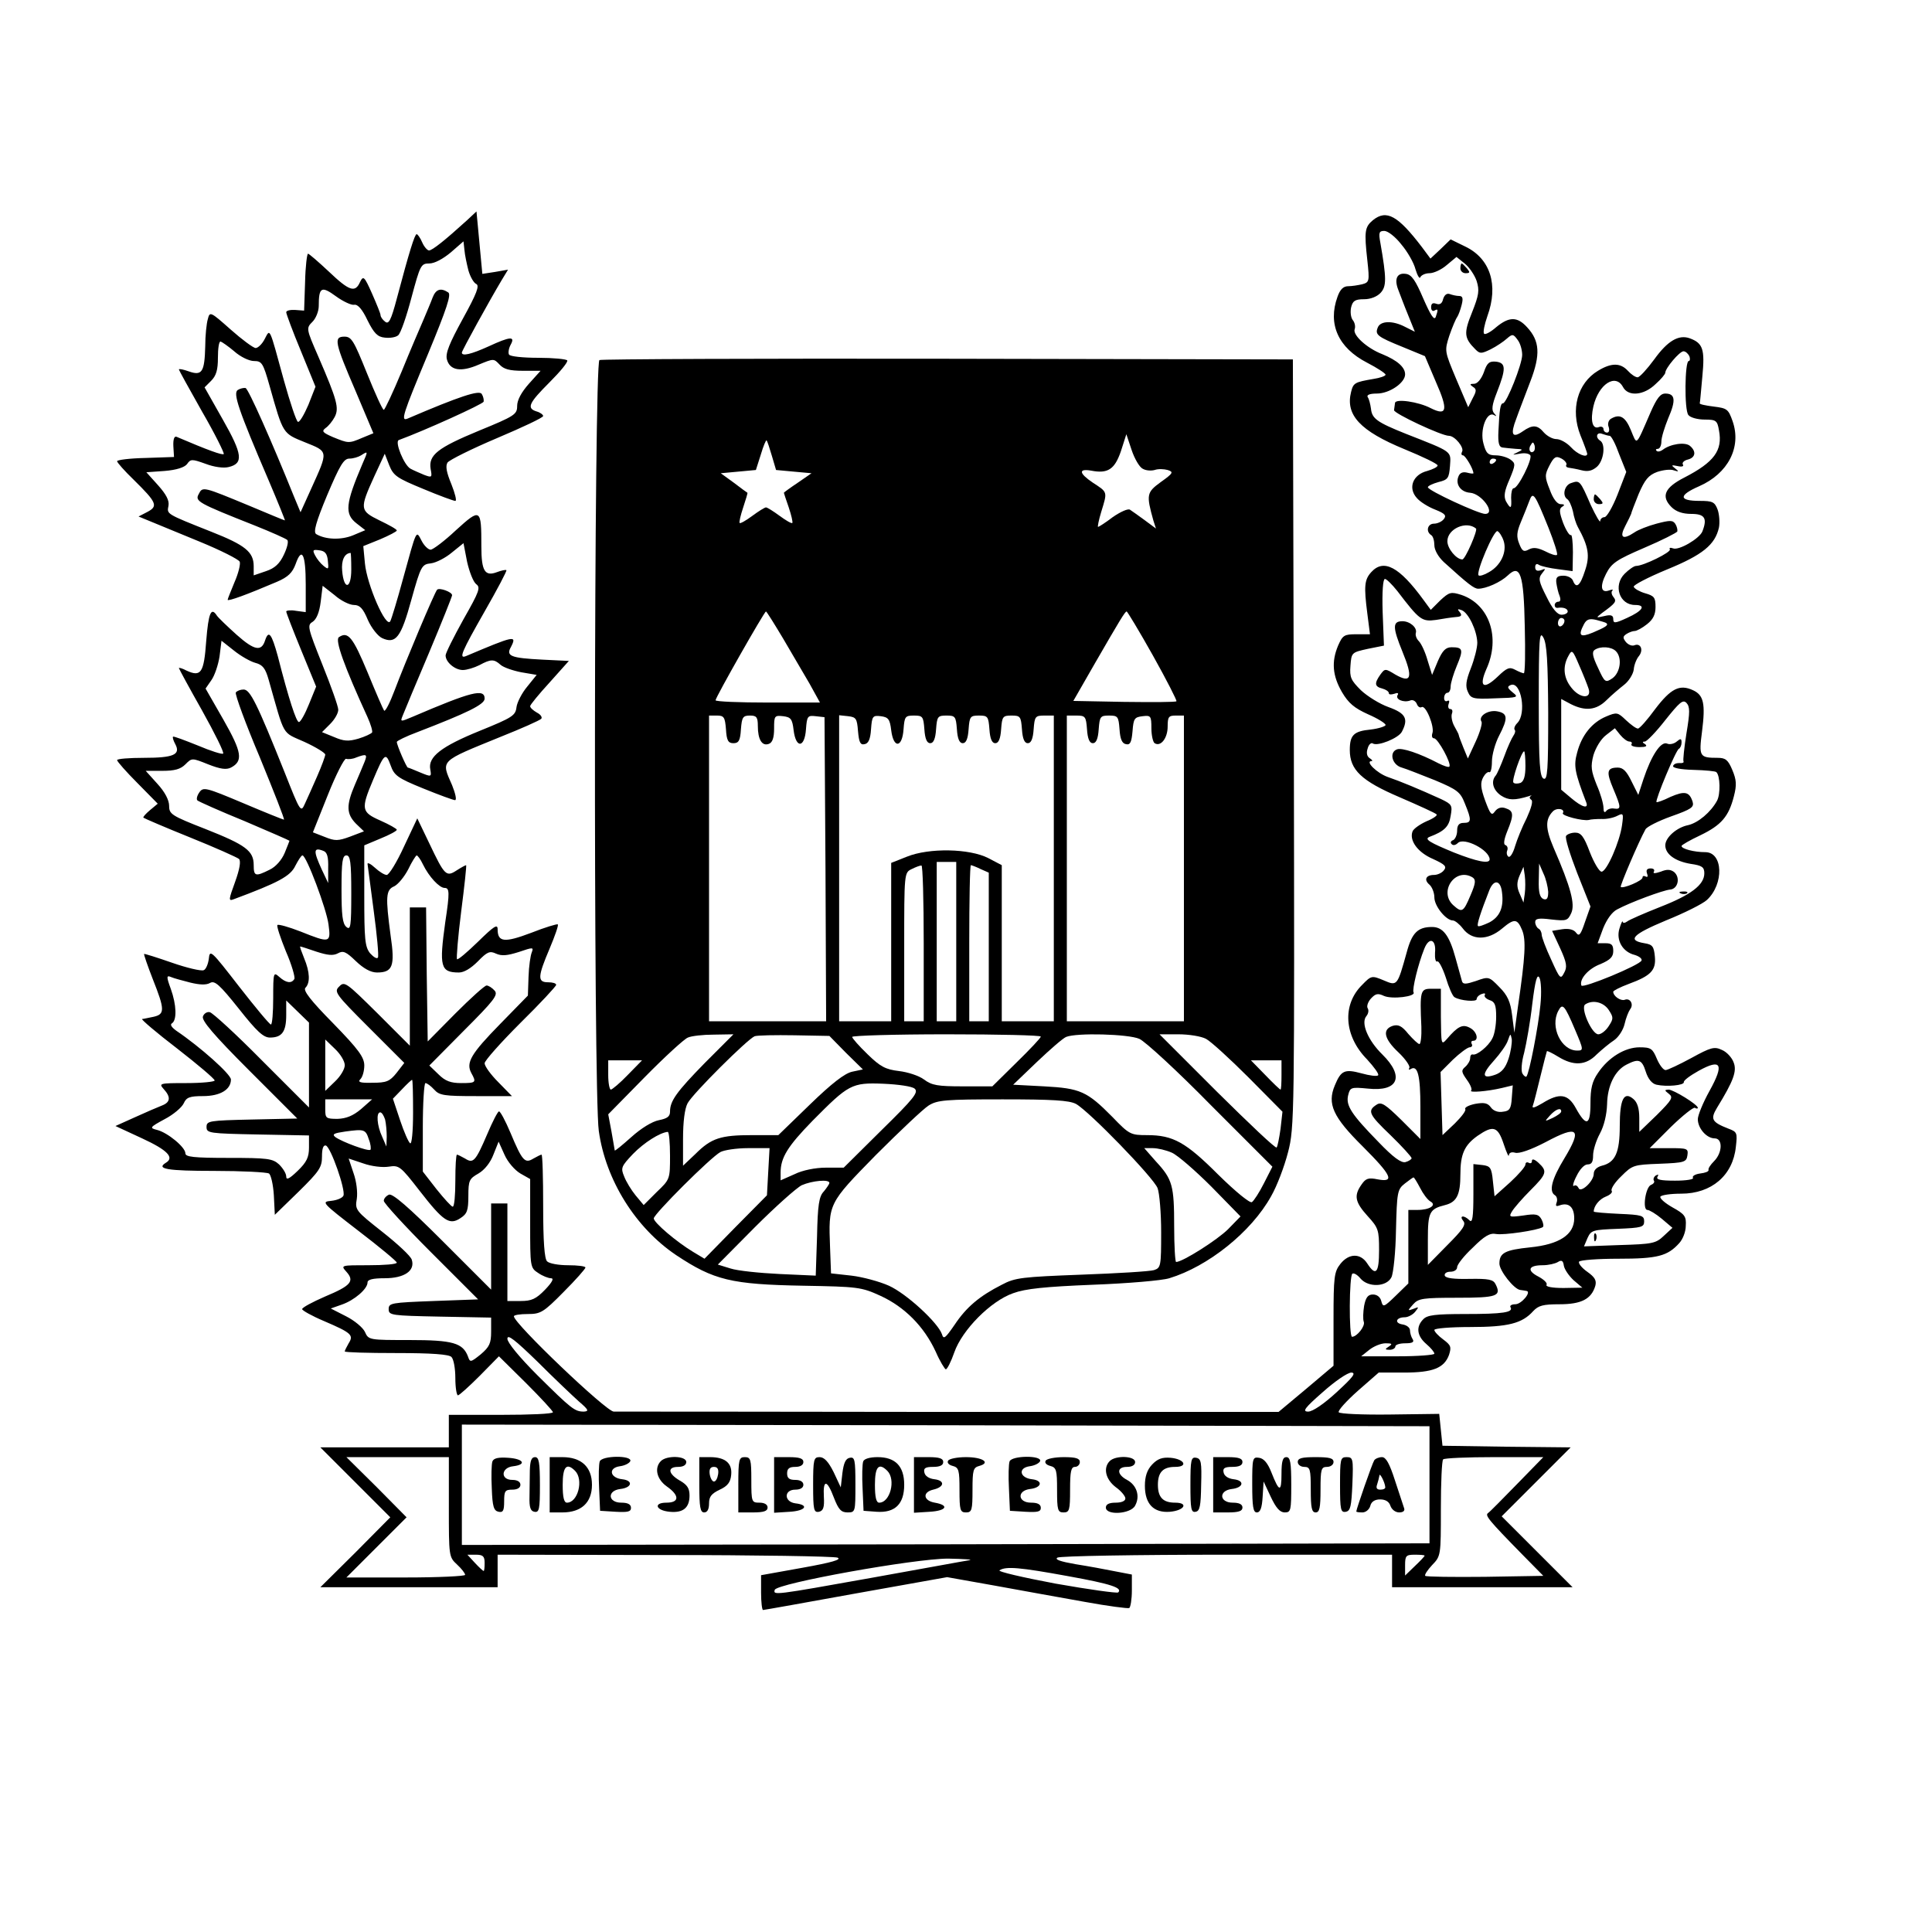 <?xml version="1.0" standalone="no"?>
<!DOCTYPE svg PUBLIC "-//W3C//DTD SVG 20010904//EN"
 "http://www.w3.org/TR/2001/REC-SVG-20010904/DTD/svg10.dtd">
<svg version="1.0" xmlns="http://www.w3.org/2000/svg"
 width="594pt" height="594pt" viewBox="0 0 594 594"
 preserveAspectRatio="xMidYMid meet">
<g transform="translate(0,594) scale(0.1,-0.1)"
fill="#000000" stroke="none">
<path d="M1435 5262 c-66 -60 -106 -92 -116 -92 -5 0 -15 11 -21 25 -6 14 -14
25 -17 25 -6 0 -23 -55 -61 -198 -18 -68 -25 -80 -36 -71 -8 6 -14 15 -14 20
0 5 -12 34 -26 66 -24 54 -27 56 -37 36 -15 -34 -33 -28 -96 32 -32 30 -61 55
-64 55 -3 0 -8 -39 -9 -87 l-3 -88 -27 2 c-16 1 -28 -2 -28 -7 0 -5 20 -59 45
-119 l45 -110 -22 -56 c-13 -30 -27 -54 -32 -52 -5 2 -24 59 -43 127 -46 168
-42 160 -59 128 -8 -16 -21 -28 -28 -28 -7 0 -42 26 -77 57 -62 55 -64 56 -70
32 -4 -13 -8 -51 -8 -84 -2 -79 -10 -91 -50 -77 -17 6 -31 9 -31 6 0 -2 32
-60 71 -129 40 -69 69 -128 67 -131 -5 -4 -49 12 -145 53 -7 3 -11 -7 -10 -29
l2 -33 -87 -3 c-49 -1 -88 -6 -88 -10 0 -4 23 -30 51 -57 71 -70 76 -81 42
-99 l-27 -14 34 -14 c19 -8 88 -36 153 -63 66 -27 121 -55 124 -62 3 -7 -4
-36 -16 -63 -11 -27 -21 -51 -21 -54 0 -6 62 17 151 55 35 15 48 28 58 55 19
54 31 31 31 -63 l0 -85 -30 4 c-16 3 -30 1 -30 -2 0 -4 21 -58 46 -119 l46
-112 -22 -54 c-12 -30 -26 -55 -31 -55 -8 0 -31 70 -65 203 -19 69 -28 81 -39
48 -11 -35 -33 -31 -87 17 -29 26 -57 53 -61 59 -18 28 -26 9 -33 -78 -7 -98
-16 -111 -60 -91 -13 7 -24 10 -24 8 0 -2 32 -61 71 -130 39 -70 69 -130 65
-133 -3 -3 -38 8 -78 25 -40 16 -74 29 -76 27 -2 -2 1 -12 7 -23 17 -32 -5
-42 -96 -42 -46 0 -83 -3 -83 -7 0 -4 28 -36 63 -71 l62 -63 -24 -20 c-13 -11
-22 -21 -20 -23 2 -2 67 -30 144 -61 77 -31 144 -61 150 -66 6 -7 2 -31 -12
-70 -20 -55 -21 -60 -5 -54 137 51 175 71 190 103 9 17 18 32 22 32 12 0 74
-165 80 -212 8 -58 4 -58 -86 -22 -36 14 -68 23 -71 20 -3 -3 9 -39 26 -81 18
-41 29 -80 26 -85 -9 -15 -26 -12 -47 7 -17 15 -18 13 -18 -65 0 -45 -3 -82
-7 -82 -5 1 -48 53 -98 117 -86 111 -90 115 -93 85 -2 -16 -9 -33 -16 -35 -8
-3 -51 7 -97 23 -46 16 -84 28 -86 27 -1 -2 11 -37 27 -78 37 -93 37 -107 3
-115 -16 -3 -32 -7 -36 -7 -4 -1 44 -42 108 -91 63 -49 115 -93 115 -98 0 -4
-39 -8 -87 -8 -83 0 -85 -1 -70 -18 23 -25 21 -41 -5 -51 -13 -5 -50 -21 -83
-36 l-60 -27 82 -38 c78 -36 100 -59 73 -75 -31 -19 4 -25 148 -25 86 0 162
-4 169 -8 6 -4 13 -34 15 -67 l3 -60 73 71 c64 63 72 75 72 108 0 25 4 36 12
34 15 -5 61 -136 54 -154 -3 -7 -19 -14 -37 -16 -32 -3 -30 -5 84 -93 64 -49
117 -93 117 -97 0 -5 -39 -8 -87 -8 -85 0 -86 0 -68 -20 26 -29 14 -43 -65
-76 -39 -17 -71 -34 -71 -39 0 -4 30 -21 68 -37 84 -36 91 -43 75 -68 -6 -11
-12 -22 -12 -25 0 -3 71 -5 158 -5 110 0 162 -4 170 -12 7 -7 12 -36 12 -65 0
-29 4 -53 8 -53 4 0 34 27 67 60 l59 60 83 -82 c46 -46 83 -86 83 -90 0 -5
-72 -8 -160 -8 l-160 0 0 -50 0 -50 -197 0 -198 0 108 -108 107 -107 -107
-108 -108 -107 273 0 272 0 0 50 0 50 513 -1 c281 0 521 -4 532 -8 14 -6 -18
-15 -107 -31 l-128 -23 0 -54 c0 -29 3 -53 6 -53 3 0 132 23 286 51 l280 50
146 -26 c81 -15 205 -37 277 -50 71 -13 133 -21 137 -19 4 3 8 27 8 54 l0 49
-52 10 c-29 6 -84 16 -122 22 -45 8 -64 14 -55 20 8 5 242 9 522 9 l507 0 0
-50 0 -50 277 0 278 0 -109 109 -109 109 106 106 106 106 -197 2 -197 3 -5 49
-5 49 -152 -2 c-83 -1 -154 2 -157 7 -3 5 23 34 59 66 l64 56 78 0 c89 0 123
14 138 54 8 25 6 30 -18 48 -15 11 -27 24 -27 29 0 5 50 9 110 9 117 0 160 11
194 49 16 17 30 21 81 21 67 0 98 16 110 57 4 16 -1 26 -25 43 -17 12 -28 26
-25 31 4 5 58 9 121 9 120 0 151 8 187 48 11 12 20 35 20 53 2 29 -3 36 -41
57 -23 13 -40 28 -37 33 4 5 32 9 64 9 93 0 159 56 168 144 5 43 4 46 -23 56
-51 20 -56 29 -35 64 51 83 62 113 51 140 -5 14 -21 32 -36 38 -23 11 -34 8
-94 -25 -37 -20 -73 -37 -79 -37 -7 0 -19 16 -27 35 -13 31 -18 35 -53 35 -45
0 -96 -31 -128 -79 -18 -26 -23 -48 -23 -93 0 -69 -13 -73 -45 -15 -24 44 -50
48 -103 15 -24 -14 -33 -17 -29 -7 3 8 13 48 23 89 10 41 19 76 20 78 1 2 17
-6 35 -17 47 -29 85 -27 118 7 16 15 40 35 54 44 14 10 28 32 32 50 4 18 12
38 17 45 12 15 0 36 -17 29 -12 -4 -35 11 -35 25 0 3 21 14 48 24 68 25 84 42
80 84 -3 31 -7 37 -32 41 -54 9 -37 27 66 70 57 23 113 51 126 63 53 49 50
147 -5 147 -34 0 -73 10 -73 19 0 3 26 18 58 33 64 31 87 57 103 120 9 35 8
50 -5 81 -13 31 -21 37 -45 37 -56 0 -58 4 -48 81 11 86 5 112 -28 127 -41 19
-68 5 -116 -58 -24 -33 -48 -60 -53 -60 -6 0 -22 12 -37 26 -25 24 -28 25 -61
11 -43 -18 -75 -57 -89 -111 -11 -40 -8 -59 28 -153 8 -21 -13 -15 -46 13
l-31 26 0 139 0 140 30 -16 c44 -22 78 -19 110 13 15 15 40 36 54 47 14 11 27
32 29 46 1 15 9 34 16 42 15 19 5 41 -14 33 -8 -3 -19 2 -26 10 -10 13 -10 17
2 25 8 5 19 9 25 9 6 0 23 9 38 21 19 15 26 30 26 53 0 29 -4 34 -32 42 -17 5
-33 14 -35 20 -2 5 44 29 102 53 110 45 148 76 160 129 3 16 1 41 -4 55 -9 24
-16 27 -55 27 -65 0 -66 17 -2 45 89 39 131 120 103 200 -13 37 -17 40 -58 45
-24 3 -44 7 -43 10 1 3 4 40 8 83 8 83 2 102 -39 117 -34 12 -68 -8 -109 -65
-22 -30 -45 -55 -51 -55 -7 0 -20 9 -30 20 -23 25 -51 25 -92 0 -63 -38 -85
-119 -54 -198 12 -29 21 -55 21 -57 0 -14 -30 -2 -50 20 -13 14 -33 25 -45 25
-11 0 -28 9 -38 20 -20 24 -35 25 -65 4 -33 -23 -39 -10 -20 39 8 23 28 74 43
114 32 83 29 125 -10 167 -30 33 -55 33 -95 0 -17 -15 -34 -24 -37 -20 -4 4 1
28 10 54 35 96 9 177 -68 214 l-45 22 -31 -30 -31 -29 -26 35 c-74 97 -109
117 -151 83 -25 -21 -27 -34 -17 -124 7 -64 6 -67 -16 -73 -13 -3 -32 -6 -43
-6 -15 0 -25 -10 -33 -33 -30 -83 2 -156 91 -202 31 -16 57 -33 57 -37 0 -4
-17 -10 -37 -13 -58 -10 -62 -12 -69 -40 -18 -71 28 -120 164 -176 56 -23 102
-45 102 -50 0 -5 -15 -12 -32 -17 -44 -11 -60 -52 -32 -83 10 -12 36 -28 57
-36 30 -12 35 -18 26 -29 -6 -8 -20 -14 -30 -14 -20 0 -26 -24 -9 -35 6 -3 10
-18 10 -31 0 -15 12 -36 29 -52 75 -68 93 -82 106 -82 24 0 69 20 91 41 38 36
49 5 52 -158 2 -78 1 -143 -3 -143 -3 0 -16 5 -27 11 -17 9 -25 6 -53 -21 -44
-42 -59 -32 -35 23 44 97 9 199 -77 228 -32 10 -37 9 -65 -17 l-29 -29 -22 30
c-75 103 -123 128 -161 86 -21 -23 -23 -43 -12 -128 l8 -63 -42 0 c-37 0 -42
-3 -56 -35 -21 -50 -17 -93 12 -143 20 -34 38 -49 80 -68 30 -13 54 -28 54
-33 0 -4 -21 -11 -46 -14 -52 -5 -64 -17 -64 -63 0 -61 36 -95 153 -145 60
-26 111 -49 114 -53 3 -3 -11 -13 -31 -21 -20 -9 -40 -23 -43 -31 -11 -28 16
-65 63 -85 37 -17 43 -23 33 -35 -6 -8 -20 -14 -30 -14 -25 0 -32 -15 -14 -30
8 -7 15 -25 15 -39 0 -27 36 -71 57 -71 6 0 20 -11 30 -24 28 -38 77 -38 121
-1 38 32 47 31 62 -5 12 -30 10 -78 -13 -235 l-11 -80 -7 54 c-5 41 -14 61
-39 86 -32 33 -33 33 -72 19 -30 -10 -40 -11 -43 -1 -2 7 -11 39 -20 72 -19
70 -39 95 -72 95 -44 0 -62 -18 -78 -78 -29 -104 -29 -104 -71 -86 -36 15 -38
15 -66 -14 -62 -61 -56 -157 15 -229 22 -24 38 -46 34 -49 -3 -4 -26 -1 -51 6
-52 14 -63 9 -82 -37 -24 -57 -6 -97 86 -188 89 -89 99 -111 46 -101 -29 6
-37 3 -50 -16 -24 -34 -20 -54 19 -97 33 -36 35 -43 35 -105 0 -70 -10 -81
-36 -41 -21 33 -57 32 -83 -1 -19 -24 -21 -40 -21 -170 l0 -143 -84 -71 -85
-71 -1018 0 c-560 1 -1021 1 -1026 1 -23 0 -307 271 -307 293 0 4 19 7 43 7
39 0 48 5 110 68 37 37 67 71 67 75 0 4 -24 7 -53 7 -29 0 -58 5 -65 12 -8 8
-12 60 -12 170 0 87 -2 158 -5 158 -3 0 -14 -6 -25 -12 -26 -16 -34 -8 -70 78
-16 38 -32 68 -36 67 -4 -1 -20 -32 -36 -70 -36 -84 -43 -91 -68 -75 -11 6
-22 12 -25 12 -3 0 -5 -36 -5 -80 0 -44 -3 -80 -8 -80 -4 0 -26 24 -50 54
l-42 54 0 136 c0 75 4 136 8 136 5 0 17 -9 27 -20 16 -18 31 -20 129 -20 l110
0 -42 43 c-23 23 -42 49 -42 58 0 8 50 64 110 124 61 60 110 113 110 117 0 5
-11 8 -25 8 -33 0 -32 17 5 104 16 38 28 72 25 74 -2 2 -39 -9 -82 -26 -82
-31 -103 -29 -103 11 0 17 -11 10 -60 -38 -33 -32 -62 -57 -65 -54 -2 3 3 69
13 147 10 78 17 142 15 142 -2 0 -15 -7 -29 -16 -32 -21 -37 -16 -84 83 l-37
77 -41 -87 c-22 -48 -46 -87 -53 -87 -7 0 -23 10 -36 22 -13 12 -23 17 -23 12
1 -5 9 -70 19 -144 10 -74 16 -139 13 -144 -3 -5 -13 1 -24 13 -16 20 -18 43
-18 178 l0 154 50 21 c27 11 50 23 50 27 0 3 -23 16 -50 28 -59 26 -61 35 -23
125 35 83 39 86 54 45 11 -31 21 -39 100 -71 49 -20 93 -36 98 -36 6 0 1 21
-9 46 -34 78 -41 71 150 149 63 25 119 50 124 55 4 4 -1 13 -13 19 -12 7 -21
15 -21 20 0 4 27 37 60 73 l59 66 -82 4 c-97 5 -112 11 -96 39 19 37 11 35
-138 -28 -24 -10 -13 14 57 137 39 68 69 125 67 127 -2 2 -16 -1 -29 -6 -37
-14 -48 3 -48 79 0 117 -2 119 -78 50 -35 -33 -71 -60 -78 -60 -7 0 -20 12
-28 28 -17 32 -14 38 -57 -118 -17 -63 -35 -122 -39 -130 -13 -23 -72 113 -78
178 l-5 53 52 21 c28 12 51 24 51 27 0 4 -24 17 -53 31 -61 30 -62 35 -16 136
l32 69 14 -36 c13 -32 24 -39 104 -72 50 -21 94 -37 99 -37 5 0 -1 23 -12 51
-15 36 -19 56 -12 67 6 8 74 42 152 75 78 33 142 63 142 68 0 4 -9 11 -20 14
-32 10 -24 26 40 90 32 32 57 62 54 67 -3 4 -43 8 -89 8 -46 0 -87 4 -90 10
-3 5 -1 19 5 30 15 27 -1 26 -68 -5 -53 -24 -82 -31 -82 -19 0 6 85 160 122
222 l20 33 -40 -7 -39 -6 -9 96 -9 96 -30 -28z m2873 -73 c19 -22 39 -57 44
-77 6 -20 13 -31 15 -24 3 6 15 12 28 12 13 0 37 11 53 25 l30 25 25 -20 c14
-11 31 -36 37 -54 9 -29 7 -43 -14 -96 -26 -64 -25 -79 10 -114 14 -14 18 -14
47 0 18 9 40 24 50 33 17 15 20 14 33 -4 8 -10 14 -31 14 -46 0 -29 -48 -149
-59 -149 -8 0 -11 -19 -14 -85 -2 -38 2 -50 13 -51 8 -1 26 -3 40 -4 23 -1 24
-2 5 -11 -17 -8 -16 -8 7 -4 15 3 29 1 33 -5 7 -12 -38 -102 -51 -101 -5 0 -8
-13 -8 -29 2 -35 -1 -37 -16 -11 -7 15 -5 31 11 67 19 46 19 49 3 61 -10 7
-30 13 -45 13 -24 0 -30 6 -38 36 -12 42 10 100 32 88 9 -5 9 -4 1 5 -9 10 -7
26 8 64 29 74 28 91 -2 95 -21 2 -28 -3 -38 -33 -8 -21 -20 -35 -30 -35 -13 0
-14 -2 -4 -9 12 -7 12 -13 0 -35 l-14 -28 -37 87 c-36 86 -36 86 -21 133 9 26
20 52 24 57 4 6 10 22 14 38 5 20 3 27 -8 27 -8 0 -21 3 -29 6 -9 3 -16 -3
-20 -15 -3 -14 -10 -19 -21 -15 -11 4 -16 1 -16 -11 0 -9 5 -13 10 -10 12 7
12 3 4 -20 -5 -11 -16 7 -38 57 -24 56 -36 74 -54 76 -27 4 -36 -16 -23 -49 5
-13 18 -48 30 -77 l21 -52 -30 15 c-38 20 -76 19 -84 -2 -9 -22 -2 -28 77 -60
l68 -28 34 -80 c38 -86 34 -105 -16 -80 -38 20 -109 30 -110 16 -1 -6 -2 -16
-3 -22 -1 -10 146 -79 169 -79 18 0 48 -37 40 -49 -3 -6 -2 -11 3 -11 7 0 32
-42 32 -55 0 -2 -9 -1 -20 2 -13 3 -22 -1 -26 -12 -10 -24 7 -48 36 -50 36 -3
80 -65 46 -65 -20 0 -176 72 -176 82 0 4 15 11 33 16 29 7 32 12 35 49 3 47
10 42 -135 99 -90 36 -105 47 -108 78 -2 14 -6 30 -10 35 -4 7 7 11 28 11 39
0 87 33 87 59 0 22 -24 43 -70 62 -47 18 -92 59 -85 77 3 8 0 21 -6 28 -6 8
-8 25 -5 39 5 20 12 25 40 25 20 0 40 8 51 20 18 20 18 44 -1 153 -6 32 -4 37
12 37 11 0 34 -18 52 -41z m-2868 -80 c6 -21 17 -39 24 -42 11 -5 2 -29 -41
-107 -41 -75 -54 -106 -49 -125 9 -34 43 -40 98 -16 46 19 46 19 64 0 13 -14
30 -19 72 -19 l54 0 -36 -40 c-23 -26 -36 -50 -36 -68 0 -26 -7 -31 -117 -76
-128 -53 -156 -75 -149 -118 5 -26 4 -27 -20 -18 -14 6 -33 14 -42 19 -20 11
-49 83 -36 88 79 29 258 110 261 118 1 6 -1 16 -6 24 -8 12 -67 -7 -228 -76
-22 -9 -15 12 63 199 58 140 72 183 62 189 -23 15 -38 10 -48 -16 -5 -14 -18
-44 -28 -68 -10 -23 -41 -95 -67 -159 -27 -65 -52 -118 -55 -118 -4 0 -27 51
-52 113 -40 99 -47 112 -69 112 -34 0 -30 -18 35 -169 l54 -128 -34 -14 c-42
-18 -43 -17 -90 2 -32 14 -36 18 -23 28 9 6 21 21 28 34 14 27 8 51 -50 185
-38 87 -38 88 -18 108 10 10 19 32 19 48 0 58 8 63 53 30 22 -16 48 -28 56
-26 11 2 25 -14 41 -48 20 -40 31 -51 53 -53 16 -2 34 1 41 7 8 6 26 59 41
116 27 100 29 105 55 105 16 0 42 14 66 34 l39 34 3 -27 c1 -14 7 -42 12 -62z
m-720 -249 c19 -17 46 -30 61 -30 24 0 28 -6 48 -77 42 -149 40 -145 109 -173
72 -29 72 -25 19 -142 l-33 -73 -20 48 c-69 171 -140 331 -149 334 -5 1 -16
-1 -24 -6 -15 -10 1 -59 95 -278 29 -68 51 -123 50 -123 -2 0 -50 20 -107 44
-145 60 -146 61 -158 37 -12 -22 -4 -27 173 -97 50 -20 95 -40 99 -44 5 -4 0
-24 -10 -45 -13 -28 -28 -42 -55 -51 l-38 -13 0 28 c0 44 -26 65 -130 106
-141 56 -137 54 -132 80 3 16 -7 35 -32 63 l-36 40 56 4 c37 3 61 11 69 21 11
16 15 16 57 1 26 -10 55 -14 71 -10 46 11 43 39 -18 146 l-56 99 20 20 c16 16
21 34 21 71 0 28 3 50 8 50 4 -1 23 -14 42 -30z m4474 -15 c3 -8 2 -15 -2 -15
-12 0 -14 -151 -1 -166 6 -8 29 -14 50 -14 35 0 39 -3 44 -33 12 -62 -15 -98
-106 -145 -61 -31 -73 -58 -40 -91 14 -14 34 -21 61 -21 41 0 50 -13 34 -54
-9 -22 -72 -59 -90 -52 -8 3 -13 2 -10 -3 6 -8 -81 -51 -104 -51 -6 0 -22 -11
-35 -24 -36 -36 -16 -96 32 -96 35 0 24 -18 -25 -40 -37 -17 -42 -17 -42 -3 0
11 -7 14 -27 9 -27 -6 -27 -6 -8 9 43 31 46 36 36 49 -6 7 -8 16 -4 20 4 4 0
4 -9 1 -26 -10 -30 12 -10 51 17 33 32 43 118 80 54 23 99 46 101 50 1 5 -1
15 -6 23 -8 12 -16 12 -58 1 -26 -7 -57 -19 -68 -27 -36 -24 -47 -16 -28 20 9
17 17 34 18 37 0 3 11 31 23 61 19 44 30 58 57 68 18 6 41 9 51 5 16 -5 17 -4
4 6 -13 10 -11 11 8 7 13 -3 20 -1 16 5 -3 5 3 12 15 15 24 6 27 25 7 42 -15
13 -61 6 -84 -12 -7 -5 -15 -7 -19 -3 -3 3 -2 6 4 6 6 0 11 10 11 23 0 12 10
44 21 71 24 55 22 76 -9 76 -15 0 -26 -14 -45 -57 -47 -108 -41 -103 -61 -55
-17 41 -34 51 -62 34 -7 -5 -10 -16 -6 -25 3 -10 1 -17 -5 -17 -6 0 -11 5 -11
11 0 6 -7 9 -14 6 -20 -8 -27 20 -17 64 16 68 68 102 91 59 16 -30 64 -26 100
9 17 15 30 31 30 35 0 14 44 66 56 66 6 0 14 -7 18 -15z m-245 -245 c5 0 18
-25 29 -56 l22 -55 -27 -70 c-15 -38 -33 -69 -40 -69 -7 0 -13 -6 -13 -12 0
-7 -13 15 -29 49 -33 76 -34 77 -60 68 -21 -6 -29 -39 -12 -50 5 -3 13 -20 17
-37 3 -18 10 -39 15 -48 33 -60 38 -89 22 -135 -15 -47 -27 -56 -37 -30 -3 8
-16 15 -29 15 -19 0 -24 -5 -22 -22 2 -13 6 -31 10 -40 4 -11 3 -18 -4 -18 -6
0 -11 -5 -11 -10 0 -6 3 -9 8 -9 18 3 32 -2 32 -11 0 -5 -8 -10 -19 -10 -13 0
-28 18 -46 55 -24 47 -26 57 -14 72 12 15 12 16 -3 10 -12 -4 -18 -1 -18 9 0
10 5 12 12 7 7 -4 33 -10 58 -13 l45 -6 1 58 c0 31 -3 55 -6 53 -4 -3 -15 14
-24 37 -12 33 -13 44 -3 50 9 5 7 8 -5 8 -10 0 -23 16 -33 44 -16 40 -16 46
-1 75 14 27 20 30 37 21 11 -6 17 -15 15 -19 -3 -4 0 -8 7 -9 7 -1 25 -4 40
-8 20 -5 33 -1 47 11 21 19 27 69 10 80 -16 10 -11 28 6 21 9 -3 19 -6 23 -6z
m-233 -47 c-10 -10 -19 5 -10 18 6 11 8 11 12 0 2 -7 1 -15 -2 -18z m-3602
-40 c-52 -122 -55 -153 -18 -182 l27 -21 -38 -16 c-37 -15 -85 -13 -113 4 -9
6 -1 36 34 120 39 92 51 112 68 112 12 0 28 5 36 10 22 14 22 14 4 -27z m3486
13 c0 -3 -4 -8 -10 -11 -5 -3 -10 -1 -10 4 0 6 5 11 10 11 6 0 10 -2 10 -4z
m161 -209 c17 -43 29 -80 26 -83 -3 -3 -19 2 -36 11 -23 11 -36 13 -50 6 -16
-9 -21 -6 -30 17 -9 22 -8 36 5 67 9 22 21 51 26 65 11 30 16 24 59 -83z
m-223 -2 c6 -5 -33 -95 -42 -95 -18 0 -46 33 -46 56 0 38 58 64 88 39z m85
-38 c11 -34 -9 -76 -45 -96 -15 -9 -29 -13 -32 -10 -9 9 47 140 58 136 5 -2
14 -15 19 -30z m-3159 -133 c14 -10 10 -22 -39 -108 -30 -54 -55 -104 -55
-111 0 -21 29 -45 53 -45 12 0 35 7 51 15 35 19 45 19 65 1 9 -8 38 -18 64
-23 l47 -8 -29 -36 c-16 -19 -31 -48 -33 -63 -3 -26 -12 -32 -113 -73 -118
-48 -160 -80 -152 -119 4 -23 3 -23 -31 -9 -19 8 -36 15 -38 15 -4 0 -34 69
-34 79 0 3 28 17 63 30 153 59 207 85 207 103 0 32 -40 22 -222 -56 -38 -16
-38 -16 -29 6 5 13 41 99 80 191 39 93 71 173 71 177 0 10 -39 24 -46 17 -7
-6 -99 -225 -131 -310 -14 -37 -28 -65 -32 -62 -3 4 -26 57 -51 118 -45 108
-60 127 -88 108 -13 -8 16 -89 88 -246 10 -22 16 -43 14 -47 -3 -4 -22 -13
-42 -19 -31 -9 -45 -8 -75 5 l-37 15 25 25 c14 14 25 33 25 44 0 10 -22 72
-49 139 -45 113 -47 121 -30 131 12 8 21 29 25 62 l6 49 37 -29 c19 -17 46
-30 59 -30 18 0 28 -10 43 -46 11 -25 31 -50 44 -56 42 -19 58 2 90 119 29
104 32 108 60 111 16 2 45 17 64 33 l36 29 11 -57 c7 -31 19 -62 28 -69z
m-456 72 c3 -27 2 -28 -13 -16 -9 7 -21 22 -26 32 -9 17 -7 19 13 16 17 -2 24
-10 26 -32z m72 -27 c0 -61 -23 -64 -28 -4 -3 32 7 54 26 55 1 0 2 -23 2 -51z
m3216 -66 c68 -89 75 -95 119 -89 22 4 50 8 62 9 16 1 19 5 11 15 -8 9 -7 11
6 6 21 -8 47 -63 48 -100 0 -16 -9 -51 -20 -79 -15 -38 -17 -55 -9 -72 9 -21
16 -23 84 -20 70 2 73 3 54 18 -17 14 -18 18 -6 23 32 12 49 -88 20 -117 -8
-8 -11 -17 -8 -21 3 -3 1 -11 -4 -18 -5 -7 -18 -35 -28 -63 -10 -27 -22 -54
-26 -59 -16 -18 -9 -45 16 -62 23 -15 42 -15 85 -2 8 3 11 3 6 0 -4 -2 -4 -7
2 -11 6 -4 0 -25 -14 -56 -14 -27 -30 -67 -36 -87 -6 -21 -15 -35 -20 -32 -5
3 -7 12 -4 19 3 8 0 15 -6 17 -6 2 -4 17 6 42 21 51 20 63 -5 71 -13 5 -25 1
-33 -10 -10 -14 -14 -9 -30 34 -14 39 -15 54 -6 71 6 11 14 18 19 16 4 -3 8
12 8 33 0 20 10 56 22 79 28 54 27 69 -6 75 -28 5 -59 -15 -48 -32 3 -5 -5
-33 -18 -61 l-24 -52 -14 34 c-7 18 -14 35 -14 38 0 3 -7 15 -14 28 -7 13 -10
30 -7 38 3 8 1 14 -5 14 -6 0 -8 7 -5 16 3 8 2 12 -4 9 -6 -3 -10 1 -10 9 0 9
5 16 10 16 6 0 10 9 10 19 0 11 9 40 19 64 21 50 19 57 -16 57 -18 0 -28 -10
-42 -42 l-18 -43 -14 45 c-7 25 -19 51 -27 59 -7 7 -11 18 -9 25 5 16 -18 36
-41 36 -31 0 -31 -18 0 -94 33 -80 27 -98 -22 -70 -31 19 -32 19 -46 0 -19
-27 -18 -37 6 -43 11 -3 20 -9 20 -14 0 -5 7 -5 17 -2 10 4 14 2 10 -4 -8 -13
18 -24 38 -17 8 4 17 -1 21 -10 3 -9 10 -13 15 -10 13 7 40 -61 33 -80 -3 -9
-1 -16 5 -16 12 0 55 -79 47 -87 -2 -3 -17 2 -33 10 -59 31 -113 49 -128 43
-25 -9 -15 -48 15 -56 14 -4 59 -22 102 -39 69 -29 78 -36 92 -72 21 -51 20
-59 -4 -59 -14 0 -20 -7 -20 -24 0 -13 -6 -26 -12 -29 -7 -2 -10 -8 -5 -12 4
-5 12 -4 19 3 19 19 97 -21 98 -50 0 -15 -39 -7 -110 21 -75 31 -92 41 -75 48
45 17 60 31 65 64 6 33 4 36 -29 52 -68 31 -126 55 -164 68 -34 12 -71 49 -50
49 4 0 2 4 -6 9 -8 5 -11 16 -6 30 3 12 11 19 16 15 15 -9 78 16 89 36 21 40
12 57 -41 76 -28 10 -66 34 -85 52 -30 30 -35 39 -32 75 3 41 4 41 53 52 l50
10 -4 103 c-2 63 1 102 7 102 5 0 22 -17 38 -37z m514 -92 c0 -6 -4 -13 -10
-16 -5 -3 -10 1 -10 9 0 9 5 16 10 16 6 0 10 -4 10 -9z m129 -7 c7 -6 -2 -12
-42 -29 -39 -16 -46 -10 -27 26 8 15 17 18 38 13 15 -4 29 -8 31 -10z m-179
-276 c0 -176 -2 -207 -14 -202 -12 5 -15 45 -15 232 0 200 2 224 14 202 11
-19 14 -74 15 -232z m-3975 154 c23 -6 31 -17 41 -52 51 -179 39 -159 110
-191 35 -16 64 -34 64 -39 0 -5 -11 -35 -25 -67 -14 -32 -31 -70 -38 -85 -12
-27 -14 -24 -61 95 -86 215 -107 257 -127 257 -10 0 -20 -4 -24 -9 -3 -6 30
-96 74 -200 43 -105 77 -191 74 -191 -3 0 -60 23 -126 51 -114 48 -122 50
-134 33 -7 -10 -10 -21 -6 -25 5 -4 70 -33 146 -64 75 -32 137 -59 137 -60 0
-1 -7 -18 -15 -38 -9 -21 -27 -42 -46 -51 -44 -22 -49 -20 -49 14 0 44 -24 62
-148 111 -105 41 -112 46 -112 71 0 18 -13 43 -36 68 l-36 40 51 0 c38 0 56 5
71 20 20 20 20 20 70 0 38 -15 56 -17 70 -10 38 20 34 47 -23 147 l-55 96 18
26 c10 14 21 47 25 73 l6 48 38 -30 c21 -17 51 -34 66 -38z m4183 36 c20 -20
14 -65 -10 -83 -22 -15 -24 -14 -45 32 -17 35 -19 49 -10 55 18 12 51 10 65
-4z m-84 -115 c11 -33 -27 -31 -53 3 -24 30 -27 65 -9 97 11 21 13 19 33 -28
12 -27 25 -60 29 -72z m301 -138 c-7 -44 -11 -83 -9 -86 2 -4 -4 -6 -13 -5 -9
0 -17 -3 -19 -9 -2 -6 23 -11 62 -12 37 -1 69 -4 71 -7 12 -11 13 -68 2 -88
-19 -35 -58 -68 -89 -75 -35 -7 -70 -38 -70 -62 0 -27 30 -49 78 -57 35 -5 42
-10 42 -29 0 -36 -42 -67 -137 -104 -48 -19 -94 -39 -100 -44 -7 -5 -13 -6
-14 -1 0 5 -5 -4 -10 -21 -11 -36 10 -72 47 -81 13 -4 23 -11 21 -17 -4 -14
-181 -87 -185 -77 -7 19 21 52 59 66 30 13 39 22 39 40 0 19 -5 24 -24 24
l-24 0 17 46 c11 27 27 50 43 58 41 22 141 59 163 61 24 2 32 37 12 54 -11 8
-22 9 -41 1 -18 -6 -25 -6 -21 0 3 6 -1 10 -10 10 -11 0 -15 -5 -11 -16 3 -8
2 -12 -4 -9 -6 3 -10 2 -10 -3 0 -10 -60 -35 -67 -29 -3 3 55 139 76 177 4 8
40 26 79 40 62 22 71 28 66 45 -10 31 -24 34 -68 15 -22 -11 -42 -18 -43 -16
-5 5 60 161 69 164 4 2 8 11 8 19 0 13 -3 13 -15 3 -8 -7 -22 -10 -30 -6 -19
7 -48 -37 -72 -109 l-16 -49 -21 42 c-15 31 -26 42 -42 42 -34 0 -36 -13 -14
-65 24 -57 25 -64 3 -61 -10 2 -21 -2 -25 -8 -5 -6 -8 -2 -8 10 0 12 -9 44
-21 71 -17 43 -19 56 -10 91 7 23 23 50 39 62 l27 21 16 -20 c10 -12 22 -21
29 -21 6 0 9 -4 6 -8 -3 -5 8 -9 25 -9 19 0 25 3 17 9 -9 5 -9 8 -1 8 6 0 35
30 63 66 44 55 54 64 65 53 11 -12 11 -28 0 -94z m-495 -100 c0 -32 -5 -47
-15 -52 -9 -3 -19 -3 -22 1 -6 6 25 96 33 96 2 0 4 -20 4 -45z m-3569 13 c-5
-13 -19 -45 -30 -71 -27 -63 -26 -89 3 -119 l25 -24 -42 -16 c-38 -14 -47 -14
-79 -1 l-36 14 46 115 c25 63 51 113 56 111 6 -2 20 -1 31 4 32 12 35 10 26
-13z m3684 -158 c-5 -8 62 -25 80 -21 6 2 23 3 39 3 16 -1 38 4 49 10 18 9 19
7 14 -29 -7 -51 -47 -143 -63 -143 -7 0 -23 27 -36 60 -18 48 -27 60 -45 60
-12 0 -25 -5 -28 -10 -4 -6 12 -57 34 -114 l41 -103 -17 -48 c-13 -39 -18 -45
-27 -33 -7 10 -22 14 -43 11 l-31 -5 25 -54 c20 -44 22 -57 12 -75 -11 -21
-13 -19 -40 41 -16 34 -29 69 -29 76 0 7 -4 16 -10 19 -5 3 -10 12 -10 20 0
11 11 13 50 8 46 -5 50 -4 61 20 12 27 -1 78 -55 202 -25 59 -25 86 -2 110 12
13 39 8 31 -5z m-3811 -116 c12 -4 16 -19 15 -53 l0 -46 -19 40 c-27 59 -27
71 4 59z m86 -130 c0 -102 -2 -115 -15 -104 -12 10 -15 36 -15 116 0 86 3 104
15 104 12 0 15 -20 15 -116z m220 89 c19 -39 51 -73 67 -73 15 0 16 -13 2
-105 -19 -137 -15 -155 42 -155 16 0 37 13 58 34 29 30 37 33 56 24 18 -8 35
-6 70 5 44 15 46 15 40 -1 -4 -9 -9 -43 -10 -75 l-2 -58 -85 -87 c-90 -92
-106 -119 -89 -151 16 -29 15 -31 -31 -31 -32 0 -49 6 -70 27 l-28 27 106 107
c93 93 106 110 95 123 -8 9 -19 16 -25 16 -6 0 -49 -39 -96 -86 l-85 -86 -3
206 -2 206 -25 0 -25 0 0 -212 0 -213 -100 100 c-95 94 -101 99 -117 82 -17
-16 -12 -23 91 -126 l109 -109 -24 -31 c-21 -26 -31 -30 -74 -30 -38 -1 -46 2
-37 11 7 7 12 26 12 42 0 25 -17 49 -96 130 -69 70 -93 101 -85 109 15 15 14
48 -4 91 -8 20 -14 36 -12 36 2 0 24 -7 50 -16 34 -11 51 -13 66 -5 16 9 25 5
55 -24 24 -23 46 -35 65 -35 48 0 56 19 42 113 -16 120 -15 141 11 152 12 6
31 29 43 52 11 23 23 42 26 43 3 0 12 -12 19 -27z m3460 -85 c0 -20 -4 -26
-15 -22 -11 5 -15 21 -14 58 l1 51 13 -30 c8 -16 14 -42 15 -57z m-72 -5 l-4
-28 -12 28 c-9 20 -9 34 0 55 l12 27 4 -27 c2 -16 2 -40 0 -55z m-160 49 c10
-7 9 -18 -7 -55 -22 -52 -26 -54 -53 -30 -46 42 7 118 60 85z m90 -46 c6 -46
-7 -75 -39 -92 -17 -8 -33 -14 -35 -11 -4 4 8 41 35 110 14 35 35 31 39 -7z
m-206 -185 c-1 -18 2 -30 7 -27 4 3 16 -19 26 -49 9 -30 21 -58 27 -61 18 -11
68 -15 68 -6 0 6 7 13 16 16 8 3 12 2 9 -3 -3 -5 4 -12 15 -16 16 -5 20 -15
20 -51 0 -25 -5 -55 -12 -67 -12 -24 -48 -53 -60 -49 -5 1 -8 -4 -8 -12 0 -7
-7 -19 -15 -26 -13 -11 -12 -16 5 -40 11 -15 17 -30 13 -33 -7 -7 48 -3 95 8
l33 8 -3 -39 c-2 -33 -7 -40 -27 -42 -15 -3 -30 3 -37 13 -10 14 -21 16 -49
11 -19 -4 -33 -11 -30 -16 3 -5 -12 -24 -32 -44 l-38 -36 -3 97 -3 97 38 38
c21 20 44 37 51 38 7 0 10 5 7 10 -3 6 -1 10 4 10 19 0 12 29 -10 40 -22 12
-37 5 -71 -35 -17 -19 -17 -17 -18 68 l0 87 -30 0 c-33 0 -35 -7 -30 -117 1
-29 -2 -53 -6 -53 -4 0 -19 14 -34 31 -20 25 -31 30 -48 25 -33 -11 -27 -40
18 -82 21 -20 36 -42 33 -47 -3 -6 -1 -7 4 -4 22 14 30 -21 30 -116 l0 -99
-59 59 c-48 47 -61 56 -75 47 -30 -19 -25 -30 42 -94 36 -35 65 -67 65 -71 0
-3 -8 -9 -19 -12 -13 -3 -37 14 -83 62 -83 85 -101 112 -93 144 6 24 9 25 61
20 93 -10 113 37 44 105 -44 43 -67 97 -49 118 6 7 8 18 4 24 -4 6 1 20 10 30
14 15 21 17 40 8 25 -11 99 -2 91 11 -5 8 14 87 33 134 15 38 37 29 33 -12z
m324 -161 c-6 -64 -34 -210 -43 -220 -2 -2 -8 2 -12 9 -5 7 -3 36 5 64 7 29
19 96 25 150 9 73 15 94 22 81 5 -9 7 -46 3 -84z m-4151 69 c29 -7 49 -8 61
-1 14 8 29 -5 88 -79 56 -71 76 -89 96 -89 37 0 50 18 50 69 l0 45 35 -34 35
-34 0 -130 0 -131 -145 145 c-79 80 -151 146 -160 148 -8 2 -18 -4 -21 -13 -5
-12 32 -56 142 -166 l148 -148 -139 -3 c-132 -3 -140 -4 -140 -23 0 -19 8 -20
158 -23 l157 -3 0 -37 c0 -30 -7 -45 -35 -72 -26 -25 -35 -29 -35 -17 0 9 -10
25 -22 37 -20 18 -35 20 -155 20 -108 0 -133 3 -133 14 0 19 -55 64 -87 72
-24 6 -23 8 23 33 27 14 53 36 59 49 8 18 18 22 59 22 53 0 86 20 86 51 0 16
-94 100 -168 150 -15 11 -20 19 -13 23 15 10 14 56 -4 106 -14 38 -13 42 1 36
9 -4 36 -11 59 -17z m4361 -84 c15 -23 15 -27 0 -50 -9 -14 -23 -25 -32 -25
-20 0 -56 82 -40 92 23 15 56 7 72 -17z m-103 -62 c26 -61 26 -63 6 -63 -49 0
-84 73 -58 122 13 25 19 19 52 -59z m-205 -88 c-9 -28 -21 -42 -40 -49 -42
-15 -44 0 -5 43 19 21 39 49 43 62 8 22 8 23 12 4 1 -12 -3 -39 -10 -60z
m-3578 -20 c0 -12 -13 -34 -30 -50 l-30 -29 0 79 0 79 30 -29 c17 -16 30 -38
30 -50z m4000 -20 c7 -22 19 -37 33 -40 31 -7 86 -2 84 8 -1 5 19 20 46 35 69
38 79 21 33 -62 -20 -36 -36 -75 -36 -87 0 -28 27 -59 52 -59 25 0 24 -44 -2
-70 -11 -11 -19 -23 -17 -27 1 -5 -10 -9 -26 -11 -15 -2 -25 -8 -22 -13 4 -5
-20 -9 -55 -9 -44 0 -59 3 -54 12 4 7 3 8 -5 4 -6 -4 -9 -11 -6 -16 3 -4 -1
-10 -9 -13 -17 -7 -27 -77 -11 -77 6 0 26 -12 44 -27 l33 -28 -27 -25 c-24
-23 -35 -25 -136 -28 l-109 -4 11 26 c11 24 17 25 93 28 73 3 81 5 81 23 0 18
-8 20 -77 23 -43 2 -78 5 -78 7 0 17 17 38 37 46 13 5 22 13 18 18 -3 6 10 26
30 45 34 34 38 35 117 38 77 3 83 5 86 26 3 21 0 22 -56 22 l-60 0 65 65 c36
35 70 62 74 59 5 -3 9 -3 9 0 0 10 -75 56 -90 56 -13 -1 -13 -2 1 -13 14 -11
10 -18 -37 -65 l-54 -52 0 43 c0 29 -6 48 -18 58 -29 25 -42 0 -42 -83 0 -82
-14 -112 -55 -122 -15 -4 -25 -13 -25 -25 0 -23 -41 -61 -47 -43 -3 6 -9 10
-14 6 -5 -3 -2 11 8 30 10 21 24 36 34 36 13 0 17 8 17 28 0 15 9 45 21 67 13
24 21 59 22 90 1 57 24 104 60 122 37 19 47 16 59 -22z m-3790 -126 c0 -58 -4
-98 -9 -94 -5 3 -19 35 -31 71 l-22 66 28 29 c15 16 29 29 31 29 2 0 3 -45 3
-101z m-160 11 c-25 -21 -46 -29 -72 -30 -36 0 -38 2 -38 30 l0 30 72 0 72 0
-34 -30z m3690 -7 c0 -5 -12 -13 -26 -20 -26 -12 -26 -12 -9 7 18 20 35 26 35
13z m-3616 -25 c3 -13 5 -36 5 -53 l-1 -30 -13 30 c-16 34 -19 75 -6 75 5 0
11 -10 15 -22z m-50 -61 c6 -15 7 -29 5 -32 -6 -6 -87 24 -108 39 -11 9 -4 12
30 17 59 8 63 7 73 -24z m3489 -14 c9 -27 16 -42 16 -35 1 8 8 11 19 8 12 -4
49 9 95 33 99 53 112 41 57 -50 -39 -64 -49 -102 -29 -114 6 -4 8 -14 5 -22
-4 -11 -2 -13 9 -9 28 10 45 -5 45 -40 0 -50 -46 -80 -135 -89 -78 -8 -95 -17
-95 -50 0 -22 45 -79 64 -81 6 -1 15 -2 19 -3 17 -2 -15 -41 -34 -41 -11 0
-18 -4 -15 -9 10 -16 -23 -21 -139 -21 -90 0 -117 -3 -129 -16 -23 -23 -20
-51 9 -76 14 -12 25 -25 25 -30 0 -4 -51 -8 -112 -8 l-113 0 25 20 c14 11 36
20 50 20 20 0 22 -2 10 -10 -13 -8 -12 -10 3 -10 9 0 17 5 17 10 0 6 14 10 31
10 22 0 28 4 22 13 -4 6 -8 19 -8 27 0 8 -10 16 -23 18 -26 4 -20 22 7 22 10
0 25 8 32 17 12 15 12 16 -5 9 -19 -7 -19 -6 -1 14 16 18 30 20 136 20 122 0
136 5 117 42 -7 14 -21 17 -80 16 -48 -1 -73 2 -76 10 -2 7 6 12 17 12 12 0
21 6 21 14 0 8 21 35 48 60 36 36 53 46 72 42 24 -4 126 11 143 21 4 2 2 13
-3 23 -9 17 -18 19 -56 13 -44 -6 -46 -5 -35 13 6 10 31 39 56 64 51 51 53 59
25 85 -12 11 -20 13 -20 6 0 -7 -4 -9 -10 -6 -5 3 -10 1 -10 -5 0 -7 -21 -31
-47 -55 l-48 -43 -5 46 c-4 42 -8 47 -32 50 l-28 3 0 -92 c0 -72 -3 -90 -12
-81 -17 17 -33 15 -19 -2 9 -11 -1 -26 -49 -74 l-60 -61 0 78 c0 84 5 94 53
106 36 9 47 32 47 94 0 62 12 90 53 119 48 33 62 29 80 -25z m-3023 -91 l30
-17 0 -136 c0 -134 0 -137 25 -153 13 -9 31 -16 39 -16 10 0 4 -12 -18 -35
-28 -29 -42 -35 -75 -35 l-41 0 0 150 0 150 -25 0 -25 0 0 -132 0 -133 -149
149 c-106 106 -154 147 -165 143 -9 -4 -16 -12 -16 -19 0 -7 65 -78 145 -158
l145 -145 -137 -5 c-130 -5 -138 -6 -138 -25 0 -19 8 -20 158 -23 l157 -3 0
-43 c0 -36 -5 -47 -32 -70 -31 -25 -33 -25 -39 -7 -16 42 -46 51 -180 51 -124
0 -126 0 -137 25 -6 13 -32 35 -58 48 l-47 24 34 12 c38 13 79 48 79 68 0 9
16 13 53 13 60 0 94 23 83 57 -3 11 -44 49 -91 86 -81 64 -84 67 -78 101 3 20
-1 54 -10 79 l-15 45 45 -15 c25 -9 59 -13 78 -10 32 5 36 2 95 -74 73 -94 92
-107 126 -84 20 13 24 23 24 68 0 48 3 53 31 69 19 11 37 34 46 58 l16 40 18
-40 c10 -23 32 -48 49 -58z m2766 -44 c9 -18 23 -37 32 -42 20 -11 -2 -26 -40
-26 l-28 0 0 -113 0 -113 -39 -38 c-36 -35 -39 -36 -44 -17 -3 13 -13 21 -26
21 -15 0 -22 -9 -27 -35 -3 -19 -4 -41 -1 -49 5 -13 -21 -46 -36 -46 -10 0 -9
188 1 194 5 3 16 -4 25 -15 24 -28 80 -26 95 4 6 12 13 78 14 145 3 116 4 125
27 143 13 10 25 19 27 19 2 0 11 -15 20 -32z m472 -284 l27 -23 -58 -1 c-35 0
-56 4 -52 10 3 5 -8 16 -25 25 -37 19 -31 35 13 35 18 0 39 5 47 10 11 7 16 4
18 -11 2 -12 16 -32 30 -45z m-3058 -373 c29 -25 32 -30 15 -31 -28 0 -38 8
-142 111 -56 56 -93 101 -93 113 0 15 23 -3 93 -71 50 -50 108 -105 127 -122z
m2330 29 c-39 -36 -74 -60 -88 -60 -19 0 -11 11 45 60 37 33 76 60 88 60 15
-1 5 -14 -45 -60z m285 -285 l0 -180 -1487 -3 -1488 -2 0 185 0 185 1488 -2
1487 -3 0 -180z m-3015 -68 c0 -151 0 -154 25 -177 14 -13 25 -27 25 -32 0 -4
-82 -8 -182 -8 l-183 0 93 93 92 92 -92 93 -93 92 158 0 157 0 0 -153z m3285
71 c-44 -45 -84 -86 -90 -90 -10 -7 1 -21 105 -127 l65 -66 -179 -3 c-98 -1
-181 0 -184 3 -3 3 7 18 21 33 27 28 27 29 27 173 0 80 3 149 7 152 3 4 74 7
157 7 l151 0 -80 -82z m-3175 -243 c0 -14 -1 -25 -3 -25 -2 0 -14 11 -27 25
l-23 25 26 0 c22 0 27 -5 27 -25z m2890 22 c0 -2 -13 -16 -30 -32 l-30 -29 0
32 c0 29 3 32 30 32 17 0 30 -1 30 -3z m-1400 -14 c-14 -2 -149 -27 -300 -54
-302 -54 -303 -54 -298 -37 7 20 429 96 533 96 50 -1 79 -3 65 -5z m304 -49
c133 -24 168 -36 154 -50 -4 -3 -90 9 -192 27 -101 19 -179 37 -173 41 20 13
63 9 211 -18z"/>
<path d="M4490 5115 c0 -8 7 -15 16 -15 14 0 14 3 4 15 -7 8 -14 15 -16 15 -2
0 -4 -7 -4 -15z"/>
<path d="M4900 4405 c0 -8 7 -15 16 -15 14 0 14 3 4 15 -7 8 -14 15 -16 15 -2
0 -4 -7 -4 -15z"/>
<path d="M5168 3193 c7 -3 16 -2 19 1 4 3 -2 6 -13 5 -11 0 -14 -3 -6 -6z"/>
<path d="M4901 2134 c0 -11 3 -14 6 -6 3 7 2 16 -1 19 -3 4 -6 -2 -5 -13z"/>
<path d="M1514 1447 c-3 -8 -4 -45 -2 -83 2 -56 6 -69 21 -72 14 -3 17 4 17
32 0 32 3 36 25 36 16 0 25 6 25 15 0 9 -9 15 -25 15 -37 0 -35 38 3 42 42 5
32 23 -16 26 -29 2 -44 -1 -48 -11z"/>
<path d="M1629 1420 c0 -22 -1 -59 -1 -82 -1 -32 3 -44 15 -46 15 -3 17 8 17
82 0 70 -3 86 -15 86 -11 0 -15 -11 -16 -40z"/>
<path d="M1690 1375 l0 -85 39 0 c58 0 91 30 91 85 0 55 -33 85 -91 85 l-39 0
0 -85z m78 43 c27 -27 9 -98 -25 -98 -9 0 -13 17 -13 55 0 56 12 69 38 43z"/>
<path d="M1844 1447 c-3 -8 -4 -45 -2 -83 l3 -69 48 -3 c37 -2 47 0 47 12 0
11 -10 16 -30 16 -41 0 -44 37 -3 42 36 4 41 26 6 30 -38 4 -44 35 -7 40 15 2
29 9 32 16 5 18 -87 17 -94 -1z"/>
<path d="M2032 1448 c-21 -21 -13 -56 18 -78 40 -28 39 -50 -1 -50 -41 0 -33
-24 10 -28 41 -4 61 12 61 50 0 22 -7 33 -30 46 -36 21 -39 42 -5 42 16 0 25
6 25 15 0 19 -60 21 -78 3z"/>
<path d="M2150 1375 c0 -69 3 -85 15 -85 10 0 15 10 15 28 0 21 8 30 33 42 24
11 33 23 35 45 4 36 -18 55 -65 55 l-33 0 0 -85z m58 33 c-2 -13 -7 -23 -13
-23 -5 0 -11 10 -13 23 -2 15 2 22 13 22 11 0 15 -7 13 -22z"/>
<path d="M2270 1375 l0 -85 45 0 c33 0 45 4 45 15 0 9 -9 15 -25 15 -24 0 -25
2 -25 70 0 63 -2 70 -20 70 -18 0 -20 -7 -20 -85z"/>
<path d="M2380 1374 l0 -85 48 3 c49 3 61 21 17 26 -35 5 -35 42 0 42 16 0 25
6 25 15 0 9 -9 15 -25 15 -18 0 -25 5 -25 20 0 15 7 20 25 20 16 0 25 6 25 15
0 11 -12 15 -45 15 l-45 0 0 -86z"/>
<path d="M2500 1374 c0 -76 2 -85 18 -82 13 3 17 13 15 46 -3 55 10 53 31 -3
14 -36 22 -45 42 -45 24 0 24 2 24 86 0 76 -2 85 -17 82 -13 -2 -19 -16 -23
-47 l-5 -44 -22 47 c-16 32 -29 46 -43 46 -18 0 -20 -6 -20 -86z"/>
<path d="M2654 1447 c-3 -8 -4 -45 -2 -83 l3 -69 40 -3 c57 -4 85 24 85 83 0
57 -27 85 -82 85 -23 0 -41 -5 -44 -13z m74 -29 c27 -27 9 -98 -25 -98 -9 0
-13 17 -13 55 0 56 12 69 38 43z"/>
<path d="M2810 1374 l0 -85 48 3 c52 3 62 20 16 28 -35 6 -39 32 -5 40 35 8
37 28 4 32 -17 2 -29 10 -31 21 -3 13 3 17 27 17 21 0 31 5 31 15 0 11 -12 15
-45 15 l-45 0 0 -86z"/>
<path d="M2915 1449 c-4 -6 2 -13 14 -16 19 -5 21 -13 21 -74 0 -62 2 -69 20
-69 18 0 20 7 20 69 0 61 2 69 21 74 36 10 10 27 -41 27 -27 0 -52 -5 -55 -11z"/>
<path d="M3104 1447 c-3 -8 -4 -45 -2 -83 l3 -69 48 -3 c37 -2 47 0 47 12 0
11 -10 16 -30 16 -41 0 -44 37 -3 42 36 4 41 26 6 30 -38 4 -44 35 -7 40 15 2
29 9 32 16 5 18 -87 17 -94 -1z"/>
<path d="M3215 1449 c-4 -6 2 -13 14 -16 19 -5 21 -13 21 -74 0 -62 2 -69 20
-69 18 0 20 7 20 70 0 56 3 70 15 70 8 0 15 7 15 15 0 11 -12 15 -49 15 -28 0
-53 -5 -56 -11z"/>
<path d="M3412 1448 c-21 -21 -13 -56 18 -80 17 -12 30 -28 30 -35 0 -8 -12
-13 -30 -13 -20 0 -30 -5 -30 -15 0 -25 77 -20 90 6 16 29 5 63 -25 79 -32 17
-32 40 0 40 16 0 25 6 25 15 0 19 -60 21 -78 3z"/>
<path d="M3542 1437 c-15 -16 -22 -36 -22 -65 0 -56 27 -84 77 -80 45 4 58 28
16 28 -37 0 -53 16 -53 55 0 39 16 55 53 55 41 0 29 24 -14 28 -26 2 -40 -3
-57 -21z"/>
<path d="M3660 1375 c0 -74 2 -86 16 -83 13 2 16 18 17 83 2 69 0 80 -15 83
-16 3 -18 -6 -18 -83z"/>
<path d="M3730 1375 l0 -85 45 0 c33 0 45 4 45 15 0 10 -10 15 -30 15 -41 0
-44 37 -3 42 36 4 41 26 6 30 -17 2 -29 10 -31 21 -3 13 3 17 27 17 21 0 31 5
31 15 0 11 -12 15 -45 15 l-45 0 0 -85z"/>
<path d="M3850 1376 c0 -68 3 -86 14 -86 11 0 16 14 18 48 l3 47 22 -47 c16
-34 28 -48 43 -48 19 0 20 6 20 85 0 69 -3 85 -15 85 -11 0 -15 -12 -15 -52 0
-57 -7 -56 -31 5 -11 28 -23 43 -38 45 -20 3 -21 -1 -21 -82z"/>
<path d="M3990 1445 c0 -8 9 -15 20 -15 18 0 20 -7 20 -70 0 -56 3 -70 15 -70
12 0 15 14 15 70 0 63 2 70 20 70 11 0 20 7 20 15 0 12 -13 15 -55 15 -42 0
-55 -3 -55 -15z"/>
<path d="M4120 1374 c0 -76 2 -85 18 -82 14 3 17 16 20 86 3 77 2 82 -18 82
-19 0 -20 -6 -20 -86z"/>
<path d="M4225 1450 c-6 -9 -55 -150 -55 -157 0 -2 8 -3 19 -3 10 0 21 9 24
20 3 13 14 20 30 20 17 0 28 -7 32 -20 4 -11 15 -20 27 -20 12 0 18 5 15 13
-2 6 -15 45 -28 85 -17 53 -28 72 -40 72 -10 0 -21 -5 -24 -10z m34 -82 c1 -5
-6 -8 -15 -8 -11 0 -14 5 -10 16 3 9 6 21 7 27 0 12 17 -20 18 -35z"/>
<path d="M1843 4833 c-17 -6 -19 -2250 -2 -2370 21 -151 113 -298 238 -382
116 -77 169 -90 391 -94 167 -3 178 -4 237 -31 74 -34 134 -94 170 -172 13
-30 28 -54 31 -54 4 0 16 23 26 52 24 69 112 158 181 182 38 14 98 20 245 26
107 4 213 13 235 20 119 36 252 142 313 252 18 31 41 92 52 135 20 76 20 111
18 1258 l-3 1180 -1060 2 c-583 1 -1066 -1 -1072 -4z m1670 -334 c10 -6 26 -7
37 -4 11 4 29 3 40 0 19 -6 17 -10 -21 -37 -44 -32 -45 -39 -23 -118 l8 -25
-35 26 c-19 14 -39 28 -45 32 -6 4 -30 -7 -53 -23 -22 -17 -43 -30 -45 -30 -2
0 2 21 10 47 19 62 20 59 -26 89 -43 29 -45 44 -5 37 51 -10 72 4 91 59 l17
53 16 -48 c9 -27 24 -53 34 -58z m-1140 40 l13 -44 54 -5 55 -5 -42 -29 c-24
-16 -43 -30 -43 -31 0 -1 7 -22 15 -45 8 -24 13 -45 11 -48 -3 -2 -20 8 -39
22 -19 14 -38 26 -42 26 -4 0 -23 -12 -42 -26 -19 -14 -36 -24 -39 -22 -2 3 3
24 11 48 8 24 14 44 13 45 -2 1 -21 15 -42 31 l-40 29 54 5 54 5 15 47 c8 27
16 46 18 44 2 -2 9 -23 16 -47z m34 -561 c27 -46 64 -109 82 -140 l32 -58
-160 0 c-89 0 -161 3 -161 7 0 9 150 273 155 273 2 0 25 -37 52 -82z m1138
-54 c42 -75 74 -138 72 -140 -2 -3 -75 -3 -161 -2 l-156 3 66 115 c78 135 93
160 98 160 2 0 39 -61 81 -136z m-1313 -226 c2 -35 7 -43 23 -43 16 0 21 8 23
43 3 37 6 42 28 42 20 0 24 -5 24 -32 0 -42 13 -63 34 -55 11 4 16 19 16 47 0
39 1 41 28 38 23 -3 28 -8 32 -43 7 -57 34 -55 38 3 3 40 5 43 30 40 l27 -3 3
-467 2 -468 -180 0 -180 0 0 470 0 470 24 0 c22 0 25 -5 28 -42z m406 -6 c3
-34 7 -43 20 -40 12 2 18 15 20 46 3 40 5 43 30 40 23 -3 28 -9 32 -43 7 -57
34 -55 38 3 3 39 5 42 32 42 27 0 29 -3 32 -42 2 -30 8 -43 18 -43 10 0 16 13
18 43 3 39 5 42 32 42 27 0 29 -3 32 -42 2 -30 8 -43 18 -43 10 0 16 13 18 43
3 39 5 42 32 42 27 0 29 -3 32 -42 2 -30 8 -43 18 -43 10 0 16 13 18 43 3 39
5 42 32 42 27 0 29 -3 32 -42 2 -30 8 -43 18 -43 10 0 16 13 18 43 3 39 5 42
33 42 l29 0 0 -470 0 -470 -80 0 -80 0 0 240 0 240 -42 22 c-57 29 -181 32
-250 4 l-48 -19 0 -243 0 -244 -80 0 -80 0 0 471 0 470 28 -3 c24 -3 27 -7 30
-46z m704 6 c2 -30 8 -43 18 -43 10 0 16 13 18 43 3 39 5 42 32 42 27 0 29 -3
32 -42 2 -31 8 -44 20 -46 13 -3 17 6 20 40 3 39 6 43 31 46 25 3 27 1 27 -37
0 -22 5 -43 10 -46 19 -12 40 16 40 51 0 30 3 34 25 34 l25 0 0 -470 0 -470
-180 0 -180 0 0 470 0 470 29 0 c28 0 30 -3 33 -42z m-402 -653 l0 -245 -30 0
-30 0 0 245 0 245 30 0 30 0 0 -245z m-100 -5 l0 -240 -30 0 -30 0 0 228 c0
228 0 229 23 240 12 6 25 11 30 11 4 1 7 -107 7 -239z m175 228 l25 -11 0
-229 0 -228 -30 0 -30 0 0 240 c0 132 2 240 5 240 2 0 16 -5 30 -12z m-847
-595 c-89 -91 -108 -118 -108 -151 0 -15 -9 -21 -34 -26 -21 -4 -55 -25 -85
-52 -28 -25 -51 -44 -51 -41 0 2 -5 28 -10 58 l-10 53 112 114 c62 63 122 118
133 122 11 5 47 9 80 9 l60 1 -87 -87z m433 30 l52 -51 -33 -7 c-23 -5 -63
-36 -130 -101 l-97 -94 -81 0 c-96 0 -125 -9 -174 -58 l-38 -36 0 82 c0 53 5
93 14 110 16 30 183 196 206 206 8 3 63 4 123 3 l107 -2 51 -52z m599 50 c0
-4 -34 -40 -75 -80 l-74 -73 -91 0 c-77 0 -95 3 -119 21 -16 12 -51 23 -77 26
-41 5 -57 13 -96 51 -27 26 -48 50 -48 54 0 4 131 8 290 8 160 0 290 -3 290
-7z m303 -7 c18 -8 117 -99 220 -204 l189 -189 -26 -51 c-14 -28 -31 -54 -37
-58 -6 -4 -49 31 -103 84 -100 100 -139 122 -219 122 -51 0 -55 2 -107 56 -78
79 -99 88 -210 94 l-95 5 73 70 c40 38 80 73 90 77 32 13 191 9 225 -6z m205
0 c15 -8 74 -62 131 -119 l104 -105 -6 -53 c-4 -28 -9 -54 -12 -57 -3 -4 -85
74 -183 171 l-177 177 58 0 c32 0 70 -6 85 -14z m-1778 -111 c-24 -25 -48 -45
-52 -45 -4 0 -8 20 -8 45 l0 45 52 0 52 0 -44 -45z m2010 0 c0 -25 -1 -45 -3
-45 -2 0 -23 20 -47 45 l-44 45 47 0 47 0 0 -45z m-1128 -42 c13 -11 -2 -30
-102 -128 l-116 -115 -55 0 c-32 0 -72 -8 -96 -20 l-43 -19 0 24 c0 46 22 81
98 159 111 112 120 118 218 114 46 -2 88 -8 96 -15z m496 -47 c40 -22 239
-227 251 -259 6 -16 11 -77 11 -136 0 -104 -1 -109 -22 -116 -13 -4 -113 -10
-223 -14 -182 -7 -204 -9 -245 -31 -69 -35 -109 -69 -145 -123 -29 -42 -34
-46 -39 -29 -12 35 -108 124 -163 149 -29 13 -81 27 -115 31 l-63 7 -3 80 c-5
135 -6 134 141 284 73 73 146 142 162 152 27 17 52 19 228 19 152 0 204 -3
225 -14z m-1248 -159 c0 -72 0 -73 -41 -112 l-40 -40 -25 30 c-13 16 -29 42
-35 58 -11 26 -9 31 27 69 34 35 83 66 107 68 4 0 7 -33 7 -73z m302 -49 l-4
-73 -96 -97 -96 -98 -35 21 c-50 30 -121 90 -121 103 0 13 175 188 205 204 11
6 49 12 85 12 l66 0 -4 -72z m1241 58 c18 -8 72 -55 122 -105 l89 -91 -38 -39
c-33 -33 -140 -101 -160 -101 -3 0 -6 49 -6 109 0 126 -5 145 -56 200 l-36 41
26 0 c15 0 41 -6 59 -14z m-1053 -93 c0 -3 -8 -15 -17 -26 -15 -15 -19 -42
-21 -139 l-4 -120 -111 5 c-62 3 -130 10 -151 17 l-39 12 114 115 c63 63 128
121 144 129 32 14 85 19 85 7z"/>
</g>
</svg>

